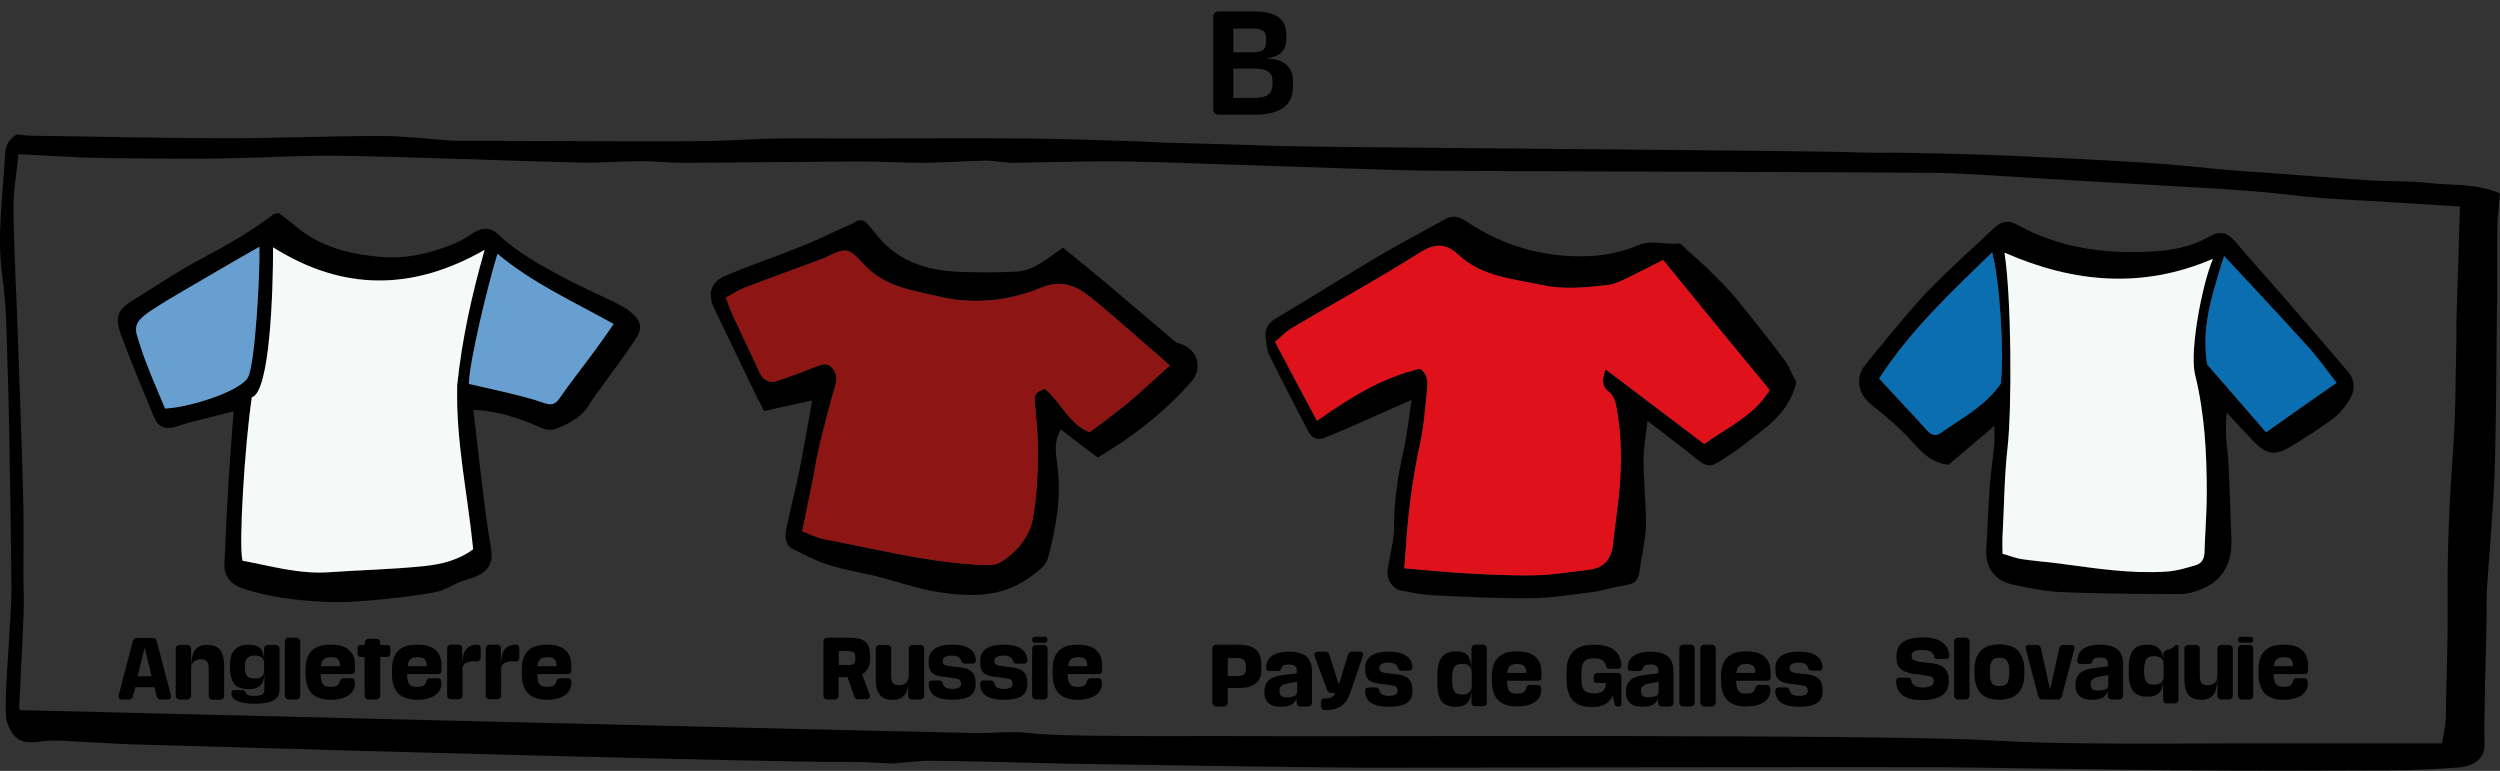 <?xml version="1.0" encoding="utf-8"?>
<!-- Generator: Adobe Illustrator 19.1.0, SVG Export Plug-In . SVG Version: 6.00 Build 0)  -->
<svg version="1.1" id="Calque_1" xmlns="http://www.w3.org/2000/svg" xmlns:xlink="http://www.w3.org/1999/xlink" x="0px" y="0px"
	 viewBox="-192 263.5 893.5 275.5" style="enable-background:new -192 263.5 893.5 275.5;" xml:space="preserve">
<rect x="-192" y="263.5" width="893.5" height="275.5" fill="#333333" stroke="none"/>
<style type="text/css">
	.st0{enable-background:new    ;}
	.st1{fill:#8D1514;}
	.st2{fill:#DF111A;}
	.st3{fill:#679FD0;}
	.st4{fill:#F5F9F8;}
	.st5{fill:#0B6EB1;}
</style>
<g>
	<path d="M701.5,332.6c-0.3,3.6-0.7,6.9-0.9,10.2c-0.1,2.2,0,4.4-0.1,6.5c0,6.6,0,13.3,0,19.9c0,1.4,0,2.8-0.1,4.2
		c-0.2,19.4-0.2,38.8-0.8,58.2c-0.5,14.4-1.9,28.7-2.8,43c-0.2,3.1,0,6.3-0.1,9.5c-0.2,13.8-0.5,18.9-0.7,32.7
		c-0.1,4.1-0.2,8.2,0,12.2c0.3,5.2-3.4,8.4-9.4,8.8c-7.5,0.5-14.9,1-22.4,1c-24.8,0.1-49.5,0.2-74.3,0c-29.4-0.2-58.8-0.8-88.2-1.1
		c-17.2-0.1-186.7,0.1-203.9,0.2c-15,0-100.7-1.3-110.1-1.5c-15.4-0.4-30.7-0.8-46.1-1c-4.5-0.1-9.1,0.6-13.6,0.9
		c-0.8,0.1-1.7,0.1-2.5,0c-5.5-0.2-11.1-0.6-16.6-0.5c-17.9,0.3-192-4.4-208.5-5c-15.3-0.5-30.7-0.8-46-1.3
		c-8.2-0.3-16.5-0.9-24.7-1.3c-2.9-0.1-5.8,0.1-8.7,0.5c-6,0.7-8.7-1.8-10.5-7.2c-1.7-4.8,1.8-36.8,1.6-48.9
		c-0.2-16.2-0.4-32.4-0.7-48.6c-0.2-9.9-0.3-19.8-0.7-29.6c-0.3-10.9-0.4-21.8-1.9-32.5c-2-14.5,0.3-28.8,1-43.1
		c0.2-3.4,1.4-5.7,4.3-7.3c1.4,0.2,2.9,0.4,4.3,0.5c23.8,0.3,47.6,0.9,71.4,0.9c18.1,0,36.3-0.8,54.4-0.8c8.5,0,17,1.1,25.5,1.7
		c0.2,0,0.4,0,0.6,0c22.1,0.1,44.2,0.1,66.3,0.2c8.5,0,17.1,0,25.6-0.1c7.5-0.2,15.1-0.7,22.6-0.9c9.6-0.1,19.1,0,28.7,0
		c20.4,0,40.9-0.2,61.3,0c13.1,0.1,26.2,0.6,39.4,1c3.5,0.1,7,0.4,10.5,0.5c12.5,0.4,25,0.6,37.5,1.1c19.5,0.7,191.4,1.6,210.9,2.4
		c5.2,0.2,10.4,0,15.7,0.1c12.9,0.3,25.8,0.5,38.7,1.1c16,0.7,32,1.5,48,2.5c10.1,0.6,20.2,1.8,30.4,2.7c3.9,0.3,7.9,0.6,11.8,0.8
		c12.6,0.9,25.2,2,37.9,2.8c6.9,0.4,13.8,0.1,20.6,0.9C684.3,329.9,692.8,328.9,701.5,332.6z M-185.4,318.6
		c-0.7,7.3-1.9,13.5-1.8,19.8c0.2,15.2,1.1,30.4,1.6,45.7c0.7,19.4,1.4,38.8,1.9,58.1c0.3,11.7-0.1,23.3,0.2,35
		c0.1,7.1-0.9,21.9-1.6,38.5c-0.2,0.3,0.1,0.7,0.2,1.6c5.9,0.2,331.7,8.1,341.7,8.2c6,0.1,11.9-0.7,18-0.1c9.9,1,20,1,29.9,1.1
		c16.9,0.2,33.8,0,50.7,0.1c37.8,0.2,227.8-0.8,265.6,1.6c11.8,0.7,23.6,0.9,35.4,1c16.1,0.2,32.1,0,48.2,0c23,0,46,0,69,0
		c2.3,0,4.5,0,7.2,0c0.5-3.2,1.2-5.9,1.3-8.6c0.3-17.2,0.8-25.6,0.7-42.8c-0.2-18.2,0.7-36.4,2-54.5c0.9-12.4,0.8-24.9,1.1-37.4
		c0.1-2.2,0-4.4,0-6.5c0.4-14,0.9-28.1,1.3-42.1c-12.3-0.8-24.2-1.5-36-2.2c-5.2-0.3-10.4-0.5-15.6-1c-8.5-0.8-16.9-1.9-25.4-2.5
		c-11-0.8-22-1.4-33-2c-12.7-0.7-25.3-1.5-38-2.2c-11.4-0.7-22.8-1.5-34.2-2c-13.5-0.5-179.4-0.6-193-1c-17.5-0.5-34.9-1.1-52.4-1.7
		c-16.4-0.5-32.8-1.2-49.2-1.5c-13.3-0.2-26.7,0.3-40,0.5c-2.1,0-4.1-0.3-6.2-0.5c-1.4-0.1-2.9-0.4-4.3-0.3
		c-7.2,0.2-14.4,0.7-21.6,0.8c-7.7,0-15.4-0.5-23.1-0.5c-21,0.1-42.1,0.4-63.1,0.5c-4.9,0-9.8-0.6-14.8-0.6c-7.5,0-15,0.7-22.5,0.5
		c-27.9-0.7-55.7-1.9-83.6-2.4c-14.2-0.3-28.5,0.7-42.8,0.9c-10.2,0.2-20.4,0.1-30.7,0c-6.6,0-13.2-0.1-19.8-0.3
		C-169.5,319.5-176.9,319-185.4,318.6z"/>
	<g>
		<g class="st0">
			<path d="M-144.5,512.4c-0.1,0.4-0.2,0.6-0.5,0.8s-0.5,0.3-0.9,0.3h-2.5c-0.4,0-0.8-0.1-1-0.4c-0.2-0.3-0.3-0.6-0.2-1.1l5.1-19.4
				c0.1-0.3,0.2-0.6,0.5-0.8c0.2-0.2,0.5-0.3,0.9-0.3h5.7c0.4,0,0.7,0.1,0.9,0.3s0.4,0.5,0.5,0.8l5.1,19.4c0.1,0.4,0,0.8-0.2,1.1
				c-0.2,0.3-0.6,0.4-1,0.4h-2.5c-0.4,0-0.7-0.1-0.9-0.3s-0.4-0.5-0.5-0.8l-0.8-3.3h-6.8L-144.5,512.4z M-137.8,505.2l-2.5-10.2
				l-2.5,10.2H-137.8z"/>
			<path d="M-123.6,501.6c0-2.7,0.4-4.6,1.3-5.8c0.9-1.2,2.3-1.8,4.3-1.8c2.1,0,3.7,0.6,4.6,1.7s1.5,3,1.5,5.7v10.8
				c0,0.4-0.1,0.7-0.4,1c-0.2,0.2-0.6,0.4-1,0.4h-2.7c-0.4,0-0.7-0.1-1-0.4c-0.2-0.2-0.4-0.6-0.4-1v-9.8c0-1.1-0.2-1.9-0.6-2.5
				c-0.4-0.5-1.2-0.8-2.2-0.8c-0.5,0-1,0-1.3,0.2c-0.4,0.1-0.7,0.3-1.1,0.5c-0.3,0.3-0.6,0.6-0.8,1.2c-0.2,0.5-0.3,1.2-0.3,1.9v9.2
				c0,0.4-0.1,0.7-0.4,1c-0.2,0.2-0.6,0.4-1,0.4h-2.7c-0.4,0-0.7-0.1-1-0.4c-0.2-0.2-0.4-0.6-0.4-1v-16.7c0-0.4,0.1-0.7,0.4-1
				c0.2-0.2,0.6-0.4,1-0.4h2.7c0.4,0,0.7,0.1,1,0.4s0.4,0.6,0.4,1V501.6z"/>
			<path d="M-97.6,499.8v-4.4c0-0.4,0.1-0.8,0.4-1c0.2-0.2,0.6-0.4,1-0.4h2.7c0.4,0,0.7,0.1,1,0.4c0.2,0.2,0.4,0.6,0.4,1V510
				c0,1.7-0.7,3-2.1,3.8c-1.4,0.8-3.6,1.2-6.7,1.2c-4.7,0-7.4-0.9-8.2-2.7c-0.1-0.4-0.2-0.7-0.2-1.1c0-0.7,0.4-1.1,1.2-1.1h2.5
				c0.4,0,0.7,0.1,0.8,0.2s0.4,0.3,0.6,0.7c0.1,0.2,0.2,0.4,0.4,0.6c0.2,0.3,0.6,0.4,1,0.5c0.5,0.1,1.1,0.1,1.9,0.1
				c1.2,0,2.1-0.2,2.6-0.5c0.5-0.3,0.8-1,0.8-1.9v-5.9c0,2-0.4,3.4-1.3,4.4s-2.3,1.5-4.3,1.5c-2.4,0-4.1-0.6-5.1-1.8
				c-1-1.2-1.6-3.1-1.6-5.8v-0.7c0-2.6,0.5-4.5,1.6-5.7c1-1.2,2.8-1.9,5.1-1.9c2,0,3.4,0.5,4.3,1.5C-98,496.4-97.6,497.8-97.6,499.8
				z M-104.5,501.7v0.3c0,1.5,0.3,2.5,0.8,3.1c0.5,0.6,1.4,0.9,2.7,0.9c2.3,0,3.4-0.9,3.4-2.8v-2.7c0-1.8-1.1-2.7-3.4-2.7
				c-1.2,0-2.1,0.3-2.6,0.9C-104.2,499.2-104.5,500.3-104.5,501.7z"/>
			<path d="M-86.1,513.5h-2.7c-0.4,0-0.7-0.1-1-0.4c-0.2-0.2-0.4-0.6-0.4-1v-19.3c0-0.4,0.1-0.7,0.4-1c0.2-0.2,0.6-0.4,1-0.4h2.7
				c0.4,0,0.7,0.1,1,0.4c0.2,0.2,0.4,0.6,0.4,1v19.3c0,0.4-0.1,0.7-0.4,1C-85.3,513.4-85.7,513.5-86.1,513.5z"/>
			<path d="M-65.3,509c-0.4,1.5-1.3,2.6-2.8,3.4c-1.5,0.8-3.4,1.2-5.8,1.2c-3,0-5.2-0.8-6.7-2.3c-1.4-1.5-2.2-3.8-2.2-6.8v-1.7
				c0-3,0.7-5.2,2.2-6.7c1.5-1.5,3.7-2.2,6.8-2.2c2.9,0,5.1,0.6,6.5,1.9c1.5,1.3,2.2,3.1,2.2,5.5v1.9c0,0.4-0.1,0.7-0.3,0.9
				c-0.2,0.2-0.5,0.3-0.9,0.3h-11.1c0,1.7,0.3,2.9,0.8,3.6c0.5,0.7,1.4,1,2.6,1c0.9,0,1.6-0.1,2.1-0.3c0.5-0.2,0.9-0.5,1.1-1
				c0-0.1,0.1-0.3,0.2-0.5c0.1-0.5,0.3-0.8,0.5-1c0.2-0.2,0.6-0.3,1-0.3h2.6c0.9,0,1.3,0.5,1.3,1.4C-65.1,508-65.2,508.5-65.3,509z
				 M-73.8,498.4c-1.1,0-1.9,0.2-2.5,0.7s-0.9,1.3-1,2.5h6.8v-0.1c0-1.2-0.3-2-0.8-2.5S-72.6,498.4-73.8,498.4z"/>
			<path d="M-56.2,512.1c0,0.4-0.1,0.8-0.4,1c-0.2,0.2-0.6,0.4-1,0.4h-2.7c-0.4,0-0.8-0.1-1-0.4c-0.2-0.2-0.4-0.6-0.4-1v-13.8H-63
				c-0.8,0-1.2-0.4-1.2-1.2v-1.9c0-0.8,0.4-1.2,1.2-1.2h1.4v-0.8c0-0.4,0.1-0.8,0.4-1c0.2-0.2,0.6-0.4,1-0.4h2.7
				c0.4,0,0.8,0.1,1,0.4c0.2,0.2,0.4,0.6,0.4,1v0.8h2.4c0.8,0,1.2,0.4,1.2,1.3v1.6c0,0.4-0.1,0.8-0.3,1s-0.5,0.4-0.9,0.4h-2.4V512.1
				z"/>
			<path d="M-34.4,509c-0.4,1.5-1.3,2.6-2.8,3.4c-1.5,0.8-3.4,1.2-5.8,1.2c-3,0-5.2-0.8-6.7-2.3c-1.4-1.5-2.2-3.8-2.2-6.8v-1.7
				c0-3,0.7-5.2,2.2-6.7c1.5-1.5,3.7-2.2,6.8-2.2c2.9,0,5.1,0.6,6.5,1.9c1.5,1.3,2.2,3.1,2.2,5.5v1.9c0,0.4-0.1,0.7-0.3,0.9
				c-0.2,0.2-0.5,0.3-0.9,0.3h-11.1c0,1.7,0.3,2.9,0.8,3.6c0.5,0.7,1.4,1,2.6,1c0.9,0,1.6-0.1,2.1-0.3c0.5-0.2,0.9-0.5,1.1-1
				c0-0.1,0.1-0.3,0.2-0.5c0.1-0.5,0.3-0.8,0.5-1c0.2-0.2,0.6-0.3,1-0.3h2.6c0.9,0,1.3,0.5,1.3,1.4C-34.2,508-34.2,508.5-34.4,509z
				 M-42.8,498.4c-1.1,0-1.9,0.2-2.5,0.7s-0.9,1.3-1,2.5h6.8v-0.1c0-1.2-0.3-2-0.8-2.5S-41.7,498.4-42.8,498.4z"/>
			<path d="M-26.8,495.4v6.1c0-2.6,0.4-4.6,1.3-5.8s2.2-1.8,4.2-1.8c0.4,0,0.7,0.1,0.8,0.3s0.3,0.6,0.3,1v3.2c0,1.1-0.6,1.6-1.7,1.5
				c-0.6-0.1-1.1-0.1-1.7,0c-0.6,0.1-1.1,0.2-1.6,0.4c-0.5,0.2-0.8,0.5-1.1,0.9c-0.3,0.4-0.4,0.9-0.4,1.6v9.2c0,0.4-0.1,0.8-0.4,1
				c-0.2,0.2-0.6,0.4-1,0.4h-2.7c-0.4,0-0.8-0.1-1-0.4c-0.2-0.2-0.4-0.6-0.4-1v-16.7c0-0.4,0.1-0.8,0.4-1c0.2-0.2,0.6-0.4,1-0.4h2.7
				c0.4,0,0.7,0.1,1,0.4S-26.8,495-26.8,495.4z"/>
			<path d="M-13,495.4v6.1c0-2.6,0.4-4.6,1.3-5.8s2.2-1.8,4.2-1.8c0.4,0,0.7,0.1,0.8,0.3s0.3,0.6,0.3,1v3.2c0,1.1-0.6,1.6-1.7,1.5
				c-0.6-0.1-1.1-0.1-1.7,0c-0.6,0.1-1.1,0.2-1.6,0.4c-0.5,0.2-0.8,0.5-1.1,0.9c-0.3,0.4-0.4,0.9-0.4,1.6v9.2c0,0.4-0.1,0.8-0.4,1
				c-0.2,0.2-0.6,0.4-1,0.4H-17c-0.4,0-0.8-0.1-1-0.4c-0.2-0.2-0.4-0.6-0.4-1v-16.7c0-0.4,0.1-0.8,0.4-1c0.2-0.2,0.6-0.4,1-0.4h2.7
				c0.4,0,0.7,0.1,1,0.4S-13,495-13,495.4z"/>
			<path d="M12,509c-0.4,1.5-1.3,2.6-2.8,3.4c-1.5,0.8-3.4,1.2-5.8,1.2c-3,0-5.2-0.8-6.7-2.3c-1.4-1.5-2.2-3.8-2.2-6.8v-1.7
				c0-3,0.7-5.2,2.2-6.7c1.5-1.5,3.7-2.2,6.8-2.2c2.9,0,5.1,0.6,6.5,1.9c1.5,1.3,2.2,3.1,2.2,5.5v1.9c0,0.4-0.1,0.7-0.3,0.9
				c-0.2,0.2-0.5,0.3-0.9,0.3H0c0,1.7,0.3,2.9,0.8,3.6c0.5,0.7,1.4,1,2.6,1c0.9,0,1.6-0.1,2.1-0.3c0.5-0.2,0.9-0.5,1.1-1
				c0-0.1,0.1-0.3,0.2-0.5c0.1-0.5,0.3-0.8,0.5-1c0.2-0.2,0.6-0.3,1-0.3h2.6c0.9,0,1.3,0.5,1.3,1.4C12.2,508,12.2,508.5,12,509z
				 M3.6,498.4c-1.1,0-1.9,0.2-2.5,0.7s-0.9,1.3-1,2.5h6.8v-0.1c0-1.2-0.3-2-0.8-2.5S4.7,498.4,3.6,498.4z"/>
		</g>
	</g>
	<g>
		<g class="st0">
			<path d="M106.4,513.5h-2.7c-0.4,0-0.8-0.1-1-0.4c-0.2-0.2-0.4-0.6-0.4-1v-19.3c0-0.4,0.1-0.8,0.4-1c0.2-0.2,0.6-0.4,1-0.4h7.2
				c1.6,0,2.9,0.1,3.9,0.3c1,0.2,1.8,0.6,2.5,1.2c0.6,0.5,1.1,1.2,1.3,2c0.2,0.8,0.4,1.9,0.4,3.2v0.6c0,2.8-1,4.7-2.9,5.8l2.7,7.3
				c0.2,0.4,0.1,0.8-0.1,1.1s-0.5,0.5-1,0.5h-3.1c-0.7,0-1.1-0.3-1.3-1l-2.4-6.9h-3.2v6.5c0,0.4-0.1,0.8-0.4,1
				C107.2,513.4,106.8,513.5,106.4,513.5z M111,496.2h-3.2v5h3.2c1,0,1.7-0.2,2.1-0.5c0.4-0.3,0.6-0.9,0.6-1.8v-0.5
				c0-0.9-0.2-1.5-0.6-1.8C112.6,496.4,111.9,496.2,111,496.2z"/>
			<path d="M132.7,506c0,2.7-0.4,4.6-1.3,5.8c-0.9,1.2-2.3,1.8-4.3,1.8c-2.1,0-3.7-0.6-4.6-1.7c-1-1.2-1.5-3-1.5-5.7v-10.8
				c0-0.4,0.1-0.7,0.4-1c0.2-0.2,0.6-0.4,1-0.4h2.7c0.4,0,0.7,0.1,1,0.4s0.4,0.6,0.4,1v9.7c0,1.1,0.2,1.9,0.6,2.5
				c0.4,0.5,1.2,0.8,2.2,0.8c0.5,0,1-0.1,1.3-0.2c0.4-0.1,0.7-0.3,1.1-0.5s0.6-0.7,0.8-1.2c0.2-0.5,0.3-1.2,0.3-1.9v-9.2
				c0-0.4,0.1-0.8,0.4-1c0.2-0.2,0.6-0.4,1-0.4h2.7c0.4,0,0.7,0.1,1,0.4s0.4,0.6,0.4,1v16.7c0,0.4-0.1,0.7-0.4,1
				c-0.2,0.2-0.6,0.4-1,0.4H134c-0.4,0-0.7-0.1-1-0.4c-0.2-0.2-0.4-0.6-0.4-1V506z"/>
			<path d="M140,509c-0.1-0.2-0.1-0.6-0.1-1.1c0-0.4,0.1-0.7,0.3-0.9s0.6-0.3,1.1-0.3h2.3c0.4,0,0.7,0.1,0.9,0.2
				c0.2,0.1,0.3,0.3,0.4,0.6c0.2,0.5,0.3,0.8,0.3,0.9c0.3,0.5,0.6,0.8,1.1,1c0.5,0.2,1.1,0.3,2,0.3c1,0,1.8-0.1,2.4-0.4
				c0.5-0.3,0.8-0.7,0.8-1.3v-0.1c0-0.5-0.1-0.9-0.3-1.2c-0.2-0.3-0.6-0.5-1.2-0.6c-0.6-0.2-1.6-0.3-2.9-0.5c-0.8-0.1-1.4-0.2-2-0.2
				c-0.6-0.1-1.1-0.2-1.6-0.3c-0.5-0.1-1-0.3-1.4-0.5s-0.7-0.4-1-0.7c-0.3-0.3-0.6-0.6-0.7-1c-0.2-0.4-0.3-0.8-0.4-1.3
				c-0.1-0.5-0.1-1-0.1-1.6v-0.1c0-2,0.7-3.5,2.1-4.5c1.4-1,3.5-1.5,6.4-1.5c2.2,0,4,0.3,5.4,1c1.4,0.7,2.3,1.7,2.7,3
				c0.2,0.6,0.2,1.1,0.3,1.5c0,0.4-0.1,0.7-0.3,0.9s-0.5,0.4-0.9,0.4H153c-0.4,0-0.7-0.1-0.9-0.2c-0.2-0.1-0.4-0.3-0.5-0.7l-0.4-0.8
				c-0.5-0.8-1.5-1.2-3-1.2c-1.1,0-2,0.2-2.5,0.5c-0.5,0.3-0.8,0.8-0.8,1.4v0.1c0,0.4,0.1,0.8,0.3,1s0.6,0.4,1.3,0.6
				c0.6,0.1,1.6,0.3,2.9,0.4c1.4,0.1,2.5,0.3,3.4,0.5c0.9,0.2,1.6,0.6,2.2,1c0.6,0.5,1,1.1,1.3,1.8c0.2,0.7,0.4,1.6,0.4,2.7v0.2
				c0,2-0.7,3.4-2.1,4.3s-3.5,1.3-6.4,1.3c-2.4,0-4.4-0.4-5.7-1.1C141.2,511.8,140.3,510.6,140,509z"/>
			<path d="M158.4,509c-0.1-0.2-0.1-0.6-0.1-1.1c0-0.4,0.1-0.7,0.3-0.9s0.6-0.3,1.1-0.3h2.3c0.4,0,0.7,0.1,0.9,0.2
				c0.2,0.1,0.3,0.3,0.4,0.6c0.2,0.5,0.3,0.8,0.3,0.9c0.3,0.5,0.6,0.8,1.1,1c0.5,0.2,1.1,0.3,2,0.3c1,0,1.8-0.1,2.4-0.4
				c0.5-0.3,0.8-0.7,0.8-1.3v-0.1c0-0.5-0.1-0.9-0.3-1.2c-0.2-0.3-0.6-0.5-1.2-0.6c-0.6-0.2-1.6-0.3-2.9-0.5c-0.8-0.1-1.4-0.2-2-0.2
				c-0.6-0.1-1.1-0.2-1.6-0.3c-0.5-0.1-1-0.3-1.4-0.5s-0.7-0.4-1-0.7c-0.3-0.3-0.6-0.6-0.7-1c-0.2-0.4-0.3-0.8-0.4-1.3
				c-0.1-0.5-0.1-1-0.1-1.6v-0.1c0-2,0.7-3.5,2.1-4.5c1.4-1,3.5-1.5,6.4-1.5c2.2,0,4,0.3,5.4,1c1.4,0.7,2.3,1.7,2.7,3
				c0.2,0.6,0.2,1.1,0.3,1.5c0,0.4-0.1,0.7-0.3,0.9s-0.5,0.4-0.9,0.4h-2.5c-0.4,0-0.7-0.1-0.9-0.2c-0.2-0.1-0.4-0.3-0.5-0.7
				l-0.4-0.8c-0.5-0.8-1.5-1.2-3-1.2c-1.1,0-2,0.2-2.5,0.5c-0.5,0.3-0.8,0.8-0.8,1.4v0.1c0,0.4,0.1,0.8,0.3,1s0.6,0.4,1.3,0.6
				c0.6,0.1,1.6,0.3,2.9,0.4c1.4,0.1,2.5,0.3,3.4,0.5c0.9,0.2,1.6,0.6,2.2,1c0.6,0.5,1,1.1,1.3,1.8c0.2,0.7,0.4,1.6,0.4,2.7v0.2
				c0,2-0.7,3.4-2.1,4.3s-3.5,1.3-6.4,1.3c-2.4,0-4.4-0.4-5.7-1.1C159.6,511.8,158.7,510.6,158.4,509z"/>
			<path d="M181.3,493.2h-3.4c-0.7,0-1-0.3-1-1v-0.1c0-0.7,0.3-1,1-1h3.4c0.7,0,1,0.3,1,1v0.1C182.3,492.9,182,493.2,181.3,493.2z
				 M181,513.5h-2.7c-0.4,0-0.7-0.1-1-0.4c-0.2-0.2-0.4-0.6-0.4-1v-16.7c0-0.4,0.1-0.7,0.4-1c0.2-0.2,0.6-0.4,1-0.4h2.7
				c0.4,0,0.7,0.1,1,0.4s0.4,0.6,0.4,1v16.7c0,0.4-0.1,0.7-0.4,1C181.7,513.4,181.4,513.5,181,513.5z"/>
			<path d="M201.7,509c-0.4,1.5-1.3,2.6-2.8,3.4c-1.5,0.8-3.4,1.2-5.8,1.2c-3,0-5.2-0.8-6.7-2.3c-1.4-1.5-2.2-3.8-2.2-6.8v-1.7
				c0-3,0.7-5.2,2.2-6.7c1.5-1.5,3.7-2.2,6.8-2.2c2.9,0,5.1,0.6,6.5,1.9c1.5,1.3,2.2,3.1,2.2,5.5v1.9c0,0.4-0.1,0.7-0.3,0.9
				c-0.2,0.2-0.5,0.3-0.9,0.3h-11.1c0,1.7,0.3,2.9,0.8,3.6c0.5,0.7,1.4,1,2.6,1c0.9,0,1.6-0.1,2.1-0.3c0.5-0.2,0.9-0.5,1.1-1
				c0-0.1,0.1-0.3,0.2-0.5c0.1-0.5,0.3-0.8,0.5-1c0.2-0.2,0.6-0.3,1-0.3h2.6c0.9,0,1.3,0.5,1.3,1.4C201.9,508,201.9,508.5,201.7,509
				z M193.3,498.4c-1.1,0-1.9,0.2-2.5,0.7s-0.9,1.3-1,2.5h6.8v-0.1c0-1.2-0.3-2-0.8-2.5S194.4,498.4,193.3,498.4z"/>
		</g>
	</g>
	<g>
		<g class="st0">
			<path d="M258.8,502.7c0,1.1-0.1,2.1-0.4,2.9c-0.3,0.8-0.8,1.5-1.5,2.1c-0.7,0.6-1.6,1-2.6,1.3s-2.4,0.4-4,0.4h-3.5v5.2
				c0,0.4-0.1,0.7-0.4,1c-0.2,0.2-0.6,0.4-1,0.4h-2.7c-0.4,0-0.7-0.1-1-0.4c-0.2-0.2-0.4-0.6-0.4-1v-19.3c0-0.4,0.1-0.7,0.4-1
				c0.2-0.2,0.6-0.4,1-0.4h7.5c3.1,0,5.3,0.6,6.6,1.7c1.3,1.1,2,2.9,2,5.4V502.7z M250.2,498.7h-3.4v6.4h3.4c1.1,0,1.9-0.2,2.4-0.6
				c0.5-0.4,0.7-1.2,0.7-2.3v-0.3c0-1.2-0.2-2-0.7-2.4C252.2,498.9,251.4,498.7,250.2,498.7z"/>
			<path d="M271.6,511.6c0,1.4-0.5,2.5-1.4,3.3c-0.9,0.8-2.4,1.2-4.4,1.2c-1.9,0-3.4-0.4-4.4-1.3c-1-0.9-1.5-2.1-1.5-3.8v-0.3
				c0-0.8,0.1-1.5,0.3-2.1c0.2-0.6,0.5-1.1,0.8-1.5c0.3-0.4,0.8-0.8,1.3-1.1c0.5-0.3,1.1-0.5,1.6-0.7s1.2-0.3,1.9-0.4
				c0.7-0.1,1.4-0.2,1.9-0.3s1.2-0.1,2-0.2c0.7-0.1,1.3-0.2,1.8-0.3v-0.5c0-1-0.2-1.7-0.7-2.1c-0.4-0.4-1.2-0.5-2.3-0.5
				c-0.7,0-1.2,0.1-1.6,0.2c-0.4,0.2-0.6,0.4-0.7,0.7c-0.1,0.1-0.2,0.3-0.3,0.5c-0.1,0.6-0.5,0.9-1.3,0.9h-2.8
				c-0.9,0-1.3-0.4-1.3-1.3c0-0.3,0-0.6,0.1-0.7c0.2-1.5,0.9-2.7,2.3-3.6c1.3-0.8,3.2-1.3,5.5-1.3c3,0,5.2,0.6,6.5,1.7
				c1.3,1.1,2,2.9,2,5.4v11.1c0,0.4-0.1,0.8-0.4,1c-0.2,0.2-0.6,0.4-1,0.4h-2.7c-0.4,0-0.8-0.1-1-0.4c-0.2-0.2-0.4-0.6-0.4-1V511.6z
				 M267.8,512.7c0.6,0,1.1,0,1.5-0.1c0.4-0.1,0.8-0.1,1.2-0.3c0.4-0.1,0.6-0.3,0.8-0.6c0.2-0.3,0.3-0.6,0.3-1v-3.5
				c-0.1,0-0.4,0.1-0.7,0.1c-0.8,0.1-1.4,0.2-1.8,0.3c-0.4,0.1-0.8,0.2-1.4,0.3s-0.9,0.2-1.1,0.4c-0.2,0.1-0.5,0.3-0.7,0.5
				c-0.3,0.2-0.4,0.4-0.5,0.7c-0.1,0.2-0.1,0.5-0.1,0.9v0.2C265.3,512.1,266.1,512.7,267.8,512.7z"/>
			<path d="M281.5,517.3c-0.4,0-0.7-0.1-1-0.4c-0.2-0.2-0.4-0.6-0.4-1v-1.3c0-0.5,0.1-0.8,0.4-1.1c0.2-0.3,0.6-0.4,1-0.4h0.6
				c1.5,0,2.5-0.6,3.1-1.8l0.1-0.1h-1.5c-0.7,0-1.1-0.3-1.4-0.9l-4.6-12.3c-0.1-0.4-0.1-0.8,0.1-1.1c0.2-0.3,0.6-0.5,1-0.5h2.8
				c0.3,0,0.6,0.1,0.9,0.3s0.4,0.4,0.5,0.8l3.4,10.7l3.3-10.7c0.2-0.7,0.7-1.1,1.4-1.1h2.8c0.4,0,0.8,0.1,1,0.4
				c0.2,0.3,0.3,0.6,0.1,1.1l-4.3,12.6c-0.8,2.5-1.9,4.2-3.3,5.2C286,516.8,284,517.3,281.5,517.3z"/>
			<path d="M296,511.5c-0.1-0.2-0.1-0.6-0.1-1.1c0-0.4,0.1-0.7,0.3-0.9s0.6-0.3,1.1-0.3h2.3c0.4,0,0.7,0.1,0.9,0.2
				c0.2,0.1,0.3,0.3,0.4,0.6c0.2,0.5,0.3,0.8,0.3,0.9c0.3,0.5,0.6,0.8,1.1,1c0.5,0.2,1.1,0.3,2,0.3c1,0,1.8-0.1,2.4-0.4
				c0.5-0.3,0.8-0.7,0.8-1.3v-0.1c0-0.5-0.1-0.9-0.3-1.2c-0.2-0.3-0.6-0.5-1.2-0.6c-0.6-0.2-1.6-0.3-2.9-0.5c-0.8-0.1-1.4-0.2-2-0.2
				c-0.6-0.1-1.1-0.2-1.6-0.3c-0.5-0.1-1-0.3-1.4-0.5c-0.4-0.2-0.7-0.4-1-0.7c-0.3-0.3-0.6-0.6-0.7-1c-0.2-0.4-0.3-0.8-0.4-1.3
				c-0.1-0.5-0.1-1-0.1-1.6v-0.1c0-2,0.7-3.5,2.1-4.5c1.4-1,3.5-1.5,6.4-1.5c2.2,0,4,0.3,5.4,1c1.4,0.7,2.3,1.7,2.7,3
				c0.2,0.6,0.2,1.1,0.3,1.5c0,0.4-0.1,0.7-0.3,0.9s-0.5,0.4-0.9,0.4h-2.5c-0.4,0-0.7-0.1-0.9-0.2c-0.2-0.1-0.4-0.3-0.5-0.7
				l-0.4-0.8c-0.5-0.8-1.5-1.2-3-1.2c-1.1,0-2,0.2-2.5,0.5c-0.5,0.3-0.8,0.8-0.8,1.4v0.1c0,0.4,0.1,0.8,0.3,1s0.6,0.4,1.3,0.6
				c0.6,0.1,1.6,0.3,2.9,0.4c1.4,0.1,2.5,0.3,3.4,0.5c0.9,0.2,1.6,0.6,2.2,1c0.6,0.5,1,1.1,1.3,1.8c0.2,0.7,0.4,1.6,0.4,2.7v0.2
				c0,2-0.7,3.4-2.1,4.3s-3.5,1.3-6.4,1.3c-2.4,0-4.4-0.4-5.7-1.1C297.1,514.3,296.3,513.1,296,511.5z"/>
			<path d="M333.9,502.8v-7.5c0-0.4,0.1-0.7,0.4-1c0.2-0.2,0.6-0.4,1-0.4h2.7c0.4,0,0.7,0.1,1,0.4c0.2,0.2,0.4,0.6,0.4,1v19.3
				c0,0.4-0.1,0.8-0.4,1c-0.2,0.2-0.6,0.3-1,0.3h-2.7c-0.4,0-0.8-0.1-1-0.3c-0.2-0.2-0.4-0.6-0.4-1v-5c0,2.2-0.4,3.9-1.3,4.9
				c-0.9,1.1-2.3,1.6-4.3,1.6c-2.4,0-4.1-0.7-5.1-2c-1-1.4-1.5-3.5-1.5-6.6v-2.6c0-2.9,0.5-5.1,1.6-6.5c1-1.4,2.8-2.1,5.1-2.1
				c2,0,3.4,0.5,4.3,1.6C333.4,499.1,333.9,500.7,333.9,502.8z M330.5,500.8c-0.8,0-1.5,0.1-2,0.4c-0.5,0.3-0.9,0.8-1.1,1.6
				c-0.3,0.8-0.4,1.8-0.4,3.1v0.6c0,1.4,0.1,2.4,0.4,3.2s0.6,1.3,1.1,1.6c0.5,0.3,1.1,0.4,2,0.4c0.5,0,1,0,1.3-0.1
				c0.4-0.1,0.7-0.2,1.1-0.5s0.6-0.6,0.8-1c0.2-0.4,0.3-1,0.3-1.6v-4.5c0-0.5-0.1-1-0.2-1.4c-0.1-0.4-0.3-0.7-0.5-0.9
				c-0.2-0.2-0.5-0.4-0.8-0.6c-0.3-0.1-0.6-0.2-0.9-0.3C331.2,500.8,330.9,500.8,330.5,500.8z"/>
			<path d="M358.7,511.4c-0.4,1.5-1.3,2.6-2.8,3.4c-1.5,0.8-3.4,1.2-5.8,1.2c-3,0-5.2-0.8-6.7-2.3c-1.4-1.5-2.2-3.8-2.2-6.8v-1.7
				c0-3,0.7-5.2,2.2-6.7c1.5-1.5,3.7-2.2,6.8-2.2c2.9,0,5.1,0.6,6.5,1.9c1.5,1.3,2.2,3.1,2.2,5.5v1.9c0,0.4-0.1,0.7-0.3,0.9
				c-0.2,0.2-0.5,0.3-0.9,0.3h-11.1c0,1.7,0.3,2.9,0.8,3.6c0.5,0.7,1.4,1,2.6,1c0.9,0,1.6-0.1,2.1-0.3c0.5-0.2,0.9-0.5,1.1-1
				c0-0.1,0.1-0.3,0.2-0.5c0.1-0.5,0.3-0.8,0.5-1c0.2-0.2,0.6-0.3,1-0.3h2.6c0.9,0,1.3,0.5,1.3,1.4
				C358.9,510.5,358.8,511,358.7,511.4z M350.2,500.8c-1.1,0-1.9,0.2-2.5,0.7s-0.9,1.3-1,2.5h6.8V504c0-1.2-0.3-2-0.8-2.5
				S351.4,500.8,350.2,500.8z"/>
			<path d="M384.3,512.1c-0.2,0.6-0.5,1.1-0.9,1.6c-0.4,0.5-0.8,0.9-1.4,1.3c-0.6,0.4-1.3,0.7-2.1,0.9c-0.8,0.2-1.7,0.3-2.7,0.3
				c-3.3,0-5.6-0.8-7.1-2.4c-1.5-1.6-2.2-4.1-2.2-7.6v-2.9c0-3.1,0.8-5.4,2.4-7c1.6-1.6,4.1-2.4,7.4-2.4c3,0,5.3,0.6,6.9,1.7
				c1.6,1.1,2.5,2.7,2.8,4.8c0,0.1,0.1,0.4,0.1,0.9c0,0.4-0.1,0.7-0.3,0.9c-0.2,0.2-0.5,0.3-0.9,0.3h-2.9c-0.5,0-0.8-0.1-1-0.2
				c-0.2-0.1-0.3-0.4-0.4-0.8c-0.1-0.3-0.1-0.5-0.2-0.6c-0.3-0.7-0.7-1.2-1.4-1.6s-1.6-0.5-2.8-0.5c-1,0-1.9,0.2-2.5,0.4
				c-0.6,0.3-1.1,0.8-1.4,1.6s-0.5,1.8-0.5,3.1v2.4c0,1.8,0.3,3.1,1,3.9c0.7,0.8,1.8,1.1,3.4,1.1c0.5,0,1,0,1.4-0.1
				c0.4-0.1,0.8-0.2,1.2-0.3c0.4-0.1,0.7-0.3,0.9-0.6c0.2-0.3,0.4-0.6,0.6-1s0.2-0.9,0.2-1.5v-0.2h-3.1c-0.4,0-0.7-0.1-0.9-0.3
				c-0.2-0.2-0.3-0.5-0.3-0.9v-1c0-0.4,0.1-0.8,0.4-1c0.2-0.2,0.6-0.4,1-0.4h7.1c0.4,0,0.8,0.1,1,0.4c0.2,0.2,0.4,0.6,0.4,1v9.6
				c0,0.7-0.3,1-1,1h-0.2c-0.4,0-0.6-0.1-0.8-0.2c-0.2-0.1-0.3-0.3-0.4-0.7L384.3,512.1z"/>
			<path d="M400.8,511.6c0,1.4-0.5,2.5-1.4,3.3c-0.9,0.8-2.4,1.2-4.4,1.2c-1.9,0-3.4-0.4-4.4-1.3c-1-0.9-1.5-2.1-1.5-3.8v-0.3
				c0-0.8,0.1-1.5,0.3-2.1c0.2-0.6,0.5-1.1,0.8-1.5c0.3-0.4,0.8-0.8,1.3-1.1c0.5-0.3,1.1-0.5,1.6-0.7s1.2-0.3,1.9-0.4
				c0.7-0.1,1.4-0.2,1.9-0.3s1.2-0.1,2-0.2c0.7-0.1,1.3-0.2,1.8-0.3v-0.5c0-1-0.2-1.7-0.7-2.1c-0.4-0.4-1.2-0.5-2.3-0.5
				c-0.7,0-1.2,0.1-1.6,0.2c-0.4,0.2-0.6,0.4-0.7,0.7c-0.1,0.1-0.2,0.3-0.3,0.5c-0.1,0.6-0.5,0.9-1.3,0.9h-2.8
				c-0.9,0-1.3-0.4-1.3-1.3c0-0.3,0-0.6,0.1-0.7c0.2-1.5,0.9-2.7,2.3-3.6c1.3-0.8,3.2-1.3,5.5-1.3c3,0,5.2,0.6,6.5,1.7
				c1.3,1.1,2,2.9,2,5.4v11.1c0,0.4-0.1,0.8-0.4,1c-0.2,0.2-0.6,0.4-1,0.4h-2.7c-0.4,0-0.8-0.1-1-0.4c-0.2-0.2-0.4-0.6-0.4-1V511.6z
				 M397,512.7c0.6,0,1.1,0,1.5-0.1c0.4-0.1,0.8-0.1,1.2-0.3c0.4-0.1,0.6-0.3,0.8-0.6c0.2-0.3,0.3-0.6,0.3-1v-3.5
				c-0.1,0-0.4,0.1-0.7,0.1c-0.8,0.1-1.4,0.2-1.8,0.3c-0.4,0.1-0.8,0.2-1.4,0.3s-0.9,0.2-1.1,0.4c-0.2,0.1-0.5,0.3-0.7,0.5
				c-0.3,0.2-0.4,0.4-0.5,0.7c-0.1,0.2-0.1,0.5-0.1,0.9v0.2C394.5,512.1,395.4,512.7,397,512.7z"/>
			<path d="M412.3,516h-2.7c-0.4,0-0.7-0.1-1-0.4c-0.2-0.2-0.4-0.6-0.4-1v-19.3c0-0.4,0.1-0.7,0.4-1c0.2-0.2,0.6-0.4,1-0.4h2.7
				c0.4,0,0.7,0.1,1,0.4c0.2,0.2,0.4,0.6,0.4,1v19.3c0,0.4-0.1,0.7-0.4,1C413.1,515.8,412.7,516,412.3,516z"/>
			<path d="M419.8,516h-2.7c-0.4,0-0.7-0.1-1-0.4c-0.2-0.2-0.4-0.6-0.4-1v-19.3c0-0.4,0.1-0.7,0.4-1c0.2-0.2,0.6-0.4,1-0.4h2.7
				c0.4,0,0.7,0.1,1,0.4c0.2,0.2,0.4,0.6,0.4,1v19.3c0,0.4-0.1,0.7-0.4,1C420.5,515.8,420.2,516,419.8,516z"/>
			<path d="M440.6,511.4c-0.4,1.5-1.3,2.6-2.8,3.4c-1.5,0.8-3.4,1.2-5.8,1.2c-3,0-5.2-0.8-6.7-2.3c-1.4-1.5-2.2-3.8-2.2-6.8v-1.7
				c0-3,0.7-5.2,2.2-6.7c1.5-1.5,3.7-2.2,6.8-2.2c2.9,0,5.1,0.6,6.5,1.9c1.5,1.3,2.2,3.1,2.2,5.5v1.9c0,0.4-0.1,0.7-0.3,0.9
				c-0.2,0.2-0.5,0.3-0.9,0.3h-11.1c0,1.7,0.3,2.9,0.8,3.6c0.5,0.7,1.4,1,2.6,1c0.9,0,1.6-0.1,2.1-0.3c0.5-0.2,0.9-0.5,1.1-1
				c0-0.1,0.1-0.3,0.2-0.5c0.1-0.5,0.3-0.8,0.5-1c0.2-0.2,0.6-0.3,1-0.3h2.6c0.9,0,1.3,0.5,1.3,1.4
				C440.7,510.5,440.7,511,440.6,511.4z M432.1,500.8c-1.1,0-1.9,0.2-2.5,0.7s-0.9,1.3-1,2.5h6.8V504c0-1.2-0.3-2-0.8-2.5
				S433.2,500.8,432.1,500.8z"/>
			<path d="M442.6,511.5c-0.1-0.2-0.1-0.6-0.1-1.1c0-0.4,0.1-0.7,0.3-0.9s0.6-0.3,1.1-0.3h2.3c0.4,0,0.7,0.1,0.9,0.2
				c0.2,0.1,0.3,0.3,0.4,0.6c0.2,0.5,0.3,0.8,0.3,0.9c0.3,0.5,0.6,0.8,1.1,1c0.5,0.2,1.1,0.3,2,0.3c1,0,1.8-0.1,2.4-0.4
				c0.5-0.3,0.8-0.7,0.8-1.3v-0.1c0-0.5-0.1-0.9-0.3-1.2c-0.2-0.3-0.6-0.5-1.2-0.6c-0.6-0.2-1.6-0.3-2.9-0.5c-0.8-0.1-1.4-0.2-2-0.2
				c-0.6-0.1-1.1-0.2-1.6-0.3c-0.5-0.1-1-0.3-1.4-0.5c-0.4-0.2-0.7-0.4-1-0.7c-0.3-0.3-0.6-0.6-0.7-1c-0.2-0.4-0.3-0.8-0.4-1.3
				c-0.1-0.5-0.1-1-0.1-1.6v-0.1c0-2,0.7-3.5,2.1-4.5c1.4-1,3.5-1.5,6.4-1.5c2.2,0,4,0.3,5.4,1c1.4,0.7,2.3,1.7,2.7,3
				c0.2,0.6,0.2,1.1,0.3,1.5c0,0.4-0.1,0.7-0.3,0.9s-0.5,0.4-0.9,0.4h-2.5c-0.4,0-0.7-0.1-0.9-0.2c-0.2-0.1-0.4-0.3-0.5-0.7
				l-0.4-0.8c-0.5-0.8-1.5-1.2-3-1.2c-1.1,0-2,0.2-2.5,0.5c-0.5,0.3-0.8,0.8-0.8,1.4v0.1c0,0.4,0.1,0.8,0.3,1s0.6,0.4,1.3,0.6
				c0.6,0.1,1.6,0.3,2.9,0.4c1.4,0.1,2.5,0.3,3.4,0.5c0.9,0.2,1.6,0.6,2.2,1c0.6,0.5,1,1.1,1.3,1.8c0.2,0.7,0.4,1.6,0.4,2.7v0.2
				c0,2-0.7,3.4-2.1,4.3s-3.5,1.3-6.4,1.3c-2.4,0-4.4-0.4-5.7-1.1C443.8,514.3,442.9,513.1,442.6,511.5z"/>
		</g>
	</g>
	<g>
		<g class="st0">
			<path d="M496.3,500.3c3,0.2,5.1,0.7,6.3,1.7c1.2,1,1.9,2.6,1.9,4.8v0.2c0,2.2-0.8,3.9-2.4,5c-1.6,1.1-3.9,1.7-7.1,1.7
				c-3,0-5.3-0.5-6.8-1.6c-1.5-1-2.4-2.6-2.5-4.7c0,0,0-0.1,0-0.3c0-0.1,0-0.2,0-0.3c0-0.4,0.1-0.6,0.3-0.8c0.2-0.2,0.5-0.3,0.9-0.3
				h2.9c0.4,0,0.8,0.1,0.9,0.2s0.3,0.4,0.4,0.8c0,0.1,0.1,0.3,0.1,0.5c0.2,0.7,0.7,1.2,1.3,1.5c0.6,0.3,1.5,0.5,2.6,0.5
				c1.3,0,2.3-0.2,3-0.5c0.6-0.3,1-0.8,1-1.6V507c0-0.3,0-0.6-0.1-0.8c-0.1-0.2-0.2-0.4-0.4-0.6c-0.2-0.2-0.5-0.3-0.9-0.4
				c-0.4-0.1-0.9-0.2-1.5-0.3c-0.6-0.1-1.3-0.2-2.2-0.3c-1.5-0.1-2.8-0.3-3.8-0.6c-1-0.3-1.9-0.6-2.5-1.1c-0.7-0.5-1.2-1.1-1.5-1.8
				c-0.3-0.7-0.4-1.7-0.4-2.8V498c0-2.2,0.8-3.9,2.3-5s3.9-1.7,7.1-1.7c2.9,0,5.1,0.5,6.7,1.6c1.6,1,2.4,2.5,2.7,4.4
				c0.1,0.2,0.1,0.4,0.1,0.6c0,0.4-0.1,0.6-0.3,0.8c-0.2,0.2-0.5,0.3-0.9,0.3h-2.9c-0.5,0-0.8-0.1-1-0.2c-0.2-0.1-0.3-0.4-0.4-0.8
				c-0.1-0.3-0.1-0.5-0.2-0.6c-0.6-1.1-1.8-1.6-3.9-1.6c-2.6,0-3.9,0.7-3.9,2v0.1c0,0.5,0.1,0.9,0.4,1.2c0.2,0.3,0.8,0.5,1.5,0.7
				S494.8,500.2,496.3,500.3z"/>
			<path d="M510.5,513.5h-2.7c-0.4,0-0.7-0.1-1-0.4c-0.2-0.2-0.4-0.6-0.4-1v-19.3c0-0.4,0.1-0.7,0.4-1c0.2-0.2,0.6-0.4,1-0.4h2.7
				c0.4,0,0.7,0.1,1,0.4c0.2,0.2,0.4,0.6,0.4,1v19.3c0,0.4-0.1,0.7-0.4,1C511.2,513.4,510.9,513.5,510.5,513.5z"/>
			<path d="M531.5,502.9v1.7c0,2.9-0.8,5.2-2.3,6.7c-1.5,1.5-3.7,2.3-6.6,2.3c-3,0-5.2-0.8-6.7-2.3c-1.4-1.5-2.2-3.8-2.2-6.8v-1.7
				c0-3,0.7-5.2,2.2-6.7c1.4-1.5,3.7-2.3,6.7-2.3c3,0,5.2,0.8,6.7,2.3C530.7,497.7,531.5,499.9,531.5,502.9z M526.1,504.3v-1.2
				c0-1.1-0.1-2-0.4-2.7c-0.3-0.6-0.6-1.1-1.1-1.4c-0.5-0.3-1.2-0.4-2-0.4c-1.2,0-2.1,0.3-2.6,1c-0.5,0.6-0.8,1.8-0.8,3.5v1.2
				c0,1.7,0.3,2.8,0.8,3.5s1.4,0.9,2.6,0.9c0.8,0,1.5-0.1,2-0.4c0.5-0.2,0.9-0.7,1.1-1.3C525.9,506.4,526.1,505.5,526.1,504.3z"/>
			<path d="M543.5,513.5h-5.6c-0.4,0-0.6-0.1-0.9-0.3c-0.2-0.2-0.4-0.5-0.5-0.8l-4.5-17c-0.1-0.4,0-0.7,0.2-1s0.5-0.4,1-0.4h2.8
				c0.4,0,0.7,0.1,0.9,0.3s0.4,0.5,0.5,0.8l3.3,14.9l3.3-14.9c0.1-0.4,0.2-0.6,0.5-0.8c0.2-0.2,0.5-0.3,0.9-0.3h2.9
				c0.4,0,0.7,0.1,0.9,0.4c0.2,0.3,0.2,0.6,0.2,1l-4.5,16.9c-0.1,0.3-0.2,0.6-0.5,0.8C544.2,513.4,543.9,513.5,543.5,513.5z"/>
			<path d="M561.5,509.1c0,1.4-0.5,2.5-1.4,3.3c-0.9,0.8-2.4,1.2-4.4,1.2c-1.9,0-3.4-0.4-4.4-1.3c-1-0.9-1.5-2.1-1.5-3.8v-0.3
				c0-0.8,0.1-1.5,0.3-2.1c0.2-0.6,0.5-1.1,0.8-1.5c0.3-0.4,0.8-0.8,1.3-1.1c0.5-0.3,1.1-0.5,1.6-0.7s1.2-0.3,1.9-0.4
				c0.7-0.1,1.4-0.2,1.9-0.3s1.2-0.1,2-0.2c0.7-0.1,1.3-0.2,1.8-0.3v-0.5c0-1-0.2-1.7-0.7-2.1c-0.4-0.4-1.2-0.5-2.3-0.5
				c-0.7,0-1.2,0.1-1.6,0.2c-0.4,0.2-0.6,0.4-0.7,0.7c-0.1,0.1-0.2,0.3-0.3,0.5c-0.1,0.6-0.5,0.9-1.3,0.9h-2.8
				c-0.9,0-1.3-0.4-1.3-1.3c0-0.3,0-0.6,0.1-0.7c0.2-1.5,0.9-2.7,2.3-3.6c1.3-0.8,3.2-1.3,5.5-1.3c3,0,5.2,0.6,6.5,1.7
				c1.3,1.1,2,2.9,2,5.4v11.1c0,0.4-0.1,0.8-0.4,1c-0.2,0.2-0.6,0.4-1,0.4h-2.7c-0.4,0-0.8-0.1-1-0.4c-0.2-0.2-0.4-0.6-0.4-1V509.1z
				 M557.7,510.3c0.6,0,1.1,0,1.5-0.1c0.4-0.1,0.8-0.1,1.2-0.3c0.4-0.1,0.6-0.3,0.8-0.6c0.2-0.3,0.3-0.6,0.3-1v-3.5
				c-0.1,0-0.4,0.1-0.7,0.1c-0.8,0.1-1.4,0.2-1.8,0.3c-0.4,0.1-0.8,0.2-1.4,0.3s-0.9,0.2-1.1,0.4c-0.2,0.1-0.5,0.3-0.7,0.5
				c-0.3,0.2-0.4,0.4-0.5,0.7c-0.1,0.2-0.1,0.5-0.1,0.9v0.2C555.2,509.6,556,510.3,557.7,510.3z"/>
			<path d="M581.2,500.1v-2.8c0-0.8,0.4-1.2,1.1-1.4c1.3-0.4,2.4-0.9,3.1-1.6c0.1-0.2,0.3-0.3,0.6-0.3c0.4,0,0.6,0.2,0.6,0.5v19
				c0,0.4-0.1,0.8-0.4,1c-0.2,0.2-0.6,0.4-1,0.4h-2.7c-0.4,0-0.8-0.1-1-0.4c-0.2-0.2-0.4-0.6-0.4-1v-7.2c0,2.1-0.4,3.7-1.3,4.7
				c-0.9,1-2.3,1.5-4.3,1.5c-2.4,0-4.1-0.7-5.1-2c-1-1.3-1.6-3.4-1.6-6.3v-2c0-2.8,0.5-4.9,1.6-6.3c1-1.4,2.8-2,5.1-2
				c2,0,3.4,0.5,4.3,1.6C580.8,496.6,581.2,498.1,581.2,500.1z M574.3,503.1v0.1c0,1.3,0.1,2.3,0.4,3.1c0.3,0.7,0.6,1.3,1.1,1.5
				c0.5,0.3,1.1,0.4,2,0.4c0.5,0,1,0,1.3-0.1c0.4-0.1,0.7-0.2,1.1-0.5s0.6-0.5,0.8-1c0.2-0.4,0.3-1,0.3-1.6v-3.9
				c0-0.5-0.1-0.9-0.2-1.3c-0.1-0.4-0.3-0.7-0.5-0.9c-0.2-0.2-0.5-0.4-0.8-0.5c-0.3-0.1-0.6-0.2-0.9-0.3c-0.3,0-0.7-0.1-1.1-0.1
				c-0.8,0-1.5,0.1-2,0.4c-0.5,0.3-0.9,0.8-1.1,1.5C574.5,500.8,574.3,501.8,574.3,503.1z"/>
			<path d="M600.4,506c0,2.7-0.4,4.6-1.3,5.8c-0.9,1.2-2.3,1.8-4.3,1.8c-2.1,0-3.7-0.6-4.6-1.7c-1-1.2-1.5-3-1.5-5.7v-10.8
				c0-0.4,0.1-0.7,0.4-1c0.2-0.2,0.6-0.4,1-0.4h2.7c0.4,0,0.7,0.1,1,0.4s0.4,0.6,0.4,1v9.7c0,1.1,0.2,1.9,0.6,2.5
				c0.4,0.5,1.2,0.8,2.2,0.8c0.5,0,1-0.1,1.3-0.2c0.4-0.1,0.7-0.3,1.1-0.5s0.6-0.7,0.8-1.2c0.2-0.5,0.3-1.2,0.3-1.9v-9.2
				c0-0.4,0.1-0.8,0.4-1c0.2-0.2,0.6-0.4,1-0.4h2.7c0.4,0,0.7,0.1,1,0.4c0.2,0.2,0.4,0.6,0.4,1v16.7c0,0.4-0.1,0.7-0.4,1
				c-0.2,0.2-0.6,0.4-1,0.4h-2.7c-0.4,0-0.7-0.1-1-0.4c-0.2-0.2-0.4-0.6-0.4-1V506z"/>
			<path d="M612.3,493.2h-3.4c-0.7,0-1-0.3-1-1v-0.1c0-0.7,0.3-1,1-1h3.4c0.7,0,1,0.3,1,1v0.1C613.3,492.9,612.9,493.2,612.3,493.2z
				 M611.9,513.5h-2.7c-0.4,0-0.7-0.1-1-0.4c-0.2-0.2-0.4-0.6-0.4-1v-16.7c0-0.4,0.1-0.7,0.4-1c0.2-0.2,0.6-0.4,1-0.4h2.7
				c0.4,0,0.7,0.1,1,0.4s0.4,0.6,0.4,1v16.7c0,0.4-0.1,0.7-0.4,1C612.6,513.4,612.3,513.5,611.9,513.5z"/>
			<path d="M632.7,509c-0.4,1.5-1.3,2.6-2.8,3.4c-1.5,0.8-3.4,1.2-5.8,1.2c-3,0-5.2-0.8-6.7-2.3c-1.4-1.5-2.2-3.8-2.2-6.8v-1.7
				c0-3,0.7-5.2,2.2-6.7c1.5-1.5,3.7-2.2,6.8-2.2c2.9,0,5.1,0.6,6.5,1.9c1.5,1.3,2.2,3.1,2.2,5.5v1.9c0,0.4-0.1,0.7-0.3,0.9
				c-0.2,0.2-0.5,0.3-0.9,0.3h-11.1c0,1.7,0.3,2.9,0.8,3.6c0.5,0.7,1.4,1,2.6,1c0.9,0,1.6-0.1,2.1-0.3c0.5-0.2,0.9-0.5,1.1-1
				c0-0.1,0.1-0.3,0.2-0.5c0.1-0.5,0.3-0.8,0.5-1c0.2-0.2,0.6-0.3,1-0.3h2.6c0.9,0,1.3,0.5,1.3,1.4C632.8,508,632.8,508.5,632.7,509
				z M624.2,498.4c-1.1,0-1.9,0.2-2.5,0.7s-0.9,1.3-1,2.5h6.8v-0.1c0-1.2-0.3-2-0.8-2.5S625.3,498.4,624.2,498.4z"/>
		</g>
	</g>
	<g class="st0">
		<path d="M256.2,304.5h-12.5c-1.4,0-2.1-0.7-2.1-2.1v-32.7c0-1.4,0.7-2.1,2.1-2.1h12.7c7.5,0,11.3,2.7,11.3,8v2.1
			c0,2-0.6,3.5-1.9,4.7c-1.3,1.2-3.3,1.8-6,1.9c3.5,0.1,6.1,0.8,7.8,2.2s2.5,3.4,2.5,5.8v2.4C270,301.3,265.4,304.5,256.2,304.5z
			 M255.8,273.7h-7v8.5h7c1.7,0,2.9-0.3,3.6-0.8c0.7-0.6,1.1-1.6,1.1-3.1v-0.9c0-1.4-0.4-2.4-1.1-2.9
			C258.6,274,257.4,273.7,255.8,273.7z M256.1,288h-7.3v10.5h7.3c2.4,0,4.1-0.4,5.1-1.1s1.6-2.1,1.6-4v-0.8c0-1.7-0.5-2.9-1.6-3.5
			C260.2,288.3,258.4,288,256.1,288z"/>
	</g>
	<g id="Russie_1_">
		<path d="M200.3,427c-4.3-3.2-8.5-6.4-13.1-10c-2.6,4-1.9,8.2-1.4,12.1c1.7,11.7-0.3,22.9-3.3,34c-0.7,2.6-3.8,4.8-6.3,6.6
			c-10.7,7.9-22.9,7.2-35.1,5c-6.6-1.2-13-3.5-19.6-5.2c-5.8-1.4-11.7-2.3-17.3-4.1c-4.3-1.3-8.4-3.5-12.5-5.5
			c-3.4-1.6-3.2-4.9-2.6-7.8c1.4-6.8,3.2-13.5,4.6-20.4c1.6-8.1,3-16.3,4.6-25.1c-6.2,1.4-11.5,2.5-17.2,3.8
			c-1.6-3.1-3.2-6.1-4.6-9.1c-4.4-9.1-8.7-18.3-13.2-27.5c-2.6-5.3-1.3-9.7,4.5-12c8.9-3.7,18.1-6.8,27-10.4c5-2,9.8-4.4,14.7-6.6
			c1.3-0.6,2.6-1,3.7-1.7c2.4-1.7,4-0.8,5.5,1.2c1.4,1.7,2.8,3.4,4.2,5c7.8,8.5,18,11.1,29,11.4c6.4,0.2,12.8,0.2,19.1-0.1
			c2.5-0.1,5.1-0.9,7.3-2.1c3.3-1.8,6.2-4.1,9.6-6.5c5.5,4.5,10.6,8.6,15.6,12.8c8.2,6.9,16.3,13.9,24.5,20.8
			c0.7,0.6,1.8,0.7,2.7,1.1c5.6,2.2,7.1,8.9,3,13.3C224.4,410.5,213.5,419.3,200.3,427z M226.1,394.1c-3.4-3-5.9-5.2-8.5-7.4
			c-6.6-5.7-13.1-11.6-20-17.1c-5.1-4.1-10.4-6.2-17.5-3.3c-11.8,4.9-24.4,6.1-36.9,3.1c-9-2.1-18.5-3.4-25.6-10.5
			c-2.2-2.2-4.5-5.4-7.1-5.8c-2.7-0.4-5.9,1.9-8.9,3c-9.1,3.4-18.3,6.7-27.4,10.2c-2.3,0.9-4.5,2.3-6.8,3.6c1,2.4,1.6,4.3,2.4,6.1
			c2.7,5.9,5.6,11.9,8.4,17.8c0.8,1.6,1.3,3.5,2.5,4.7c0.9,0.9,2.8,1.8,3.9,1.5c5.2-1.6,10.3-3.6,15.4-5.6c1.9-0.7,3.7-1.4,5.4,0.6
			c1.5,1.8,1.9,3.7,1.2,6.1c-2,6.8-3.8,13.7-5.5,20.7c-1.2,4.8-1.9,9.7-2.9,14.6c-1.1,5.6-2.3,11.2-3.5,17c3,1.1,5.3,2.3,7.8,2.8
			c17.6,3.3,34.9,7.8,52.9,9c3.5,0.2,7.9,0.8,10.5-0.9c5.5-3.6,10.1-8.9,11.3-15.7c1.3-7.4,1.7-15,1.8-22.6c0.1-6.5-0.7-13-1.2-19.4
			c-0.2-2.7,1.5-3.4,3.6-4.1c5.8,4.7,8.6,12.6,16,15.5c4.8-3.6,9.6-7.1,14.2-10.9C216.4,403.1,220.8,398.8,226.1,394.1z"/>
		<path class="st1" d="M226.1,394.1c-3.4-3-5.9-5.2-8.5-7.4c-6.6-5.7-13.1-11.6-20-17.1c-5.1-4.1-10.4-6.2-17.5-3.3
			c-11.8,4.9-24.4,6.1-36.9,3.1c-9-2.1-18.5-3.4-25.6-10.5c-2.2-2.2-4.5-5.4-7.1-5.8c-2.7-0.4-5.9,1.9-8.9,3
			c-9.1,3.4-18.3,6.7-27.4,10.2c-2.3,0.9-4.5,2.3-6.8,3.6c1,2.4,1.6,4.3,2.4,6.1c2.7,5.9,5.6,11.9,8.4,17.8c0.8,1.6,1.3,3.5,2.5,4.7
			c0.9,0.9,2.8,1.8,3.9,1.5c5.2-1.6,10.3-3.6,15.4-5.6c1.9-0.7,3.7-1.4,5.4,0.6c1.5,1.8,1.9,3.7,1.2,6.1c-2,6.8-3.8,13.7-5.5,20.7
			c-1.2,4.8-1.9,9.7-2.9,14.6c-1.1,5.6-2.3,11.2-3.5,17c3,1.1,5.3,2.3,7.8,2.8c17.6,3.3,34.9,7.8,52.9,9c3.5,0.2,7.9,0.8,10.5-0.9
			c5.5-3.6,10.1-8.9,11.3-15.7c1.3-7.4,1.7-15,1.8-22.6c0.1-6.5-0.7-13-1.2-19.4c-0.2-2.7,1.5-3.4,3.6-4.1c5.8,4.7,8.6,12.6,16,15.5
			c4.8-3.6,9.6-7.1,14.2-10.9C216.4,403.1,220.8,398.8,226.1,394.1z"/>
	</g>
	<g id="Pays_de_Galles_1_">
		<path d="M450,400.1c-2.6,11.4-11.5,16.6-19.2,22.7c-2.5,2-5.3,3.6-7.9,5.4c-3.5,2.4-5.2,2.1-8.7-0.8c-5.5-4.5-11.2-8.7-17.4-13.5
			c-0.5,5-1.4,9.4-1.4,13.8c0,7.6,0.8,15.1,0.9,22.7c0,3.7-0.8,7.5-1.3,11.2c-0.1,0.8-0.4,1.5-0.5,2.3c-1,8.1-1,8-8.6,9.3
			c-2.9,0.5-5.8,1.6-8.7,1.9c-7.5,0.9-15,2.2-22.5,2.2c-11.7,0.1-23.4-0.5-35.1-1.1c-3.7-0.2-7.5-1-11.2-1.7
			c-2.5-0.5-4.8-3.9-4.5-6.8c0.2-2.2,0.8-4.3,1.1-6.4c0.5-2.7,1.2-5.5,1.2-8.2c-0.1-9.6,1.3-19,3.4-28.4c1.3-5.8,1.9-11.7,2.9-18.3
			c-8.1,3.6-15.7,7-23.2,10.3c-2.6,1.1-5.2,2.1-7.7,3.2c-2.7,1.1-4.7,0.3-6-2.2c-4.7-9-9.4-18.1-13.9-27.2c-0.9-1.7-1-3.8-1.3-5.8
			c-0.5-3.2,0.5-5.6,3.6-7.4c12.2-7.2,24.1-14.8,36.3-22c7.7-4.6,15.7-8.7,23.5-13.1c2.8-1.6,4.9-1.8,8.1,0.3
			c13.4,9.1,28.5,13.3,44.7,12.5c5.7-0.3,11.6-1.6,16.8-3.8c5.1-2.2,9.8,0,14.6-0.7c0.8-0.1,1.8,1.3,2.7,2.1
			c2.8,2.5,5.6,4.9,8.3,7.6c3.4,3.4,6.8,6.7,9.8,10.4c5.8,7.1,11.5,14.3,17,21.6C447.5,394.6,448.6,397.5,450,400.1z M402.4,356.4
			c-5.1,2.6-9.4,4.8-13.7,6.9c-1.8,0.8-3.7,1.7-5.6,2c-7.9,0.9-15.9,1.8-23.8,0.1c-10.4-2.3-21.5-2.9-29.9-10.7
			c-4.6-4.3-8.4-4.4-14-0.9c-15,9.5-30.6,18-45.8,27c-2,1.2-3.6,2.9-5.9,4.9c5.1,9.7,10,18.9,15,28.2c11.4-8,22.8-15.3,36.7-18.6
			c2.4,1.2,3,4,2.7,6.8c-0.7,6.9-1.2,13.9-2.7,20.7c-2.7,12.3-4.2,24.7-5,37.2c-0.1,1.9-0.3,3.9-0.5,6.6c7.1,0.6,13.7,1.3,20.4,1.7
			c8.7,0.5,17.5,1,26.2,0.8c6.5-0.1,13-1.2,19.5-2c5.2-0.6,7.9-3.7,8.5-9.1c0.4-4.3,1.1-8.7,1.6-13c1.5-12.3,1.9-24.7-0.6-37
			c-0.3-1.6-1.2-3.5-2.4-4.4c-2.9-2.2-2.4-4.5-1.3-8.1c12.1,9.1,23.6,17.9,35.3,26.7c8.4-6.1,17.7-10,23.4-19.3
			C427.8,387.5,415.2,372.2,402.4,356.4z"/>
		<path class="st2" d="M402.4,356.4c-5.1,2.6-9.4,4.8-13.7,6.9c-1.8,0.8-3.7,1.7-5.6,2c-7.9,0.9-15.9,1.8-23.8,0.1
			c-10.4-2.3-21.5-2.9-29.9-10.7c-4.6-4.3-8.4-4.4-14-0.9c-15,9.5-30.6,18-45.8,27c-2,1.2-3.6,2.9-5.9,4.9c5.1,9.7,10,18.9,15,28.2
			c11.4-8,22.8-15.3,36.7-18.6c2.4,1.2,3,4,2.7,6.8c-0.7,6.9-1.2,13.9-2.7,20.7c-2.7,12.3-4.2,24.7-5,37.2c-0.1,1.9-0.3,3.9-0.5,6.6
			c7.1,0.6,13.7,1.3,20.4,1.7c8.7,0.5,17.5,1,26.2,0.8c6.5-0.1,13-1.2,19.5-2c5.2-0.6,7.9-3.7,8.5-9.1c0.4-4.3,1.1-8.7,1.6-13
			c1.5-12.3,1.9-24.7-0.6-37c-0.3-1.6-1.2-3.5-2.4-4.4c-2.9-2.2-2.4-4.5-1.3-8.1c12.1,9.1,23.6,17.9,35.3,26.7
			c8.4-6.1,17.7-10,23.4-19.3C427.8,387.5,415.2,372.2,402.4,356.4z"/>
	</g>
	<g id="Angleterre_1_">
		<path d="M33.4,375c-1.6-1.4-3.7-2.4-5.6-3.4c-5.7-2.8-11.6-5.3-17.2-8.3c-8.6-4.6-17.2-9.1-24.4-15.9c-2.8-2.7-5.6-2.7-8.8-0.8
			c-2,1.2-4,2.7-6.2,3.6c-8.7,3.7-17.8,6-27.4,5.1c-11.1-1-21.6-3.6-30.3-11.1c-1.9-1.6-4-3.1-5.9-4.6c-0.9,0.3-1.6,0.3-2,0.6
			c-7.9,6-16.4,10.9-25.3,15.6c-8.3,4.3-16,9.6-24,14.5c-6.1,3.7-7.5,6.2-5.1,12.7c3.7,10.1,7.9,20,12,29.9c1.3,3.1,3.5,4,6.8,3.3
			c1.9-0.4,3.8-1.2,5.7-1.7c5-1.3,9.9-2.5,15.8-4c-0.7,9.1-1.3,17-1.8,24.8c-0.6,9.9-1.1,19.9-1.5,29.8c-0.2,4.4,2.5,7.3,6.2,8.6
			c9.7,3.3,19.8,4.4,29.9,4.9c5.7,0.3,11.4-0.1,17-0.6c7.5-0.7,15.1-1.5,22.4-2.9c3.8-0.7,7.1-3.4,10.9-4.4c10-2.6,9.7-7.3,8.5-13.6
			c-1.7-8.9-5.4-42.9-5.9-47.1c8,0.2,16.3,2.9,22.8,5.8c2.2,1,4.3,1.9,6.8,0.9c4.9-1.9,9.4-4.3,12.1-9.1c1.3-2.2,3-4.2,4.5-6.4
			c3.8-5.3,7.8-10.5,11.4-16C37.9,380.9,37.3,378.3,33.4,375z M-133,409.5c-2.8-6.7-6.9-16-8.8-22.2c-1.9-6.2-3.5-8,4.1-13
			c7.5-4.9,15.4-9.2,23.1-13.8c5.1-3,10.3-5.9,15.3-8.8c0.3,9-1.5,41.6-4,46.5C-105.7,403.3-124.6,409.2-133,409.5z M-40.3,465.8
			c-11.3,1.2-22.6,1.4-33.9,2.2c-10.7,0.8-20.9-2.2-31.1-4.1c-1.5-4.9,0.8-41.7,3.3-58.4c6.5-1.8,7.6-37.8,7.6-53.6
			c25.1,15.8,50.1,15.5,75.6,0.9c-4.7,16.5-8.1,32.1-9.8,48.3c0,0.3-0.1,0.4-0.1,0.4h0.1c-0.5,19.9,3.8,38.8,5.7,58.3
			C-27.9,463.6-34.2,465.2-40.3,465.8z M19.7,390c-3.9,5.3-8,10.4-11.7,15.8c-1.9,2.8-3.5,2.5-6.5,1.4c-6.1-2.2-21.8-5.5-25.9-6.5
			c0.1-7.8,6.7-35.1,10.2-46.5c12.2,10.3,26.8,16.9,41.5,25.1C24.8,383,22.3,386.5,19.7,390z"/>
		<path class="st3" d="M-133,409.5c-2.8-6.7-6.9-16-8.8-22.2c-1.9-6.2-3.5-8,4.1-13c7.5-4.9,15.4-9.2,23.1-13.8
			c5.1-3,10.3-5.9,15.3-8.8c0.3,9-1.5,41.6-4,46.5C-105.7,403.3-124.6,409.2-133,409.5z"/>
		<path class="st3" d="M19.7,390c-3.9,5.3-8,10.4-11.7,15.8c-1.9,2.8-3.5,2.5-6.5,1.4c-6.1-2.2-21.8-5.5-25.9-6.5
			c0.1-7.8,6.7-35.1,10.2-46.5c12.2,10.3,26.8,16.9,41.5,25.1C24.8,383,22.3,386.5,19.7,390z"/>
		<path class="st4" d="M-40.3,465.8c-11.3,1.2-22.6,1.4-33.9,2.2c-10.7,0.8-20.9-2.2-31.1-4.1c-1.5-4.9,0.8-41.7,3.3-58.4
			c6.5-1.8,7.6-37.8,7.6-53.6c25.1,15.8,50.1,15.5,75.6,0.9c-4.7,16.5-8.1,32.1-9.8,48.3c0,0.3-0.1,0.4-0.1,0.4h0.1
			c-0.5,19.9,3.8,38.8,5.7,58.3C-27.9,463.6-34.2,465.2-40.3,465.8z"/>
	</g>
	<g id="Slovaquie_1_">
		<path d="M647.3,396.5c-7.6-9-15.3-17.8-23-26.7c-5.7-6.6-11.6-13.1-17.3-19.8c-2.9-3.4-5.5-4.2-9.3-2c-6.4,3.7-13.4,5-20.6,5.4
			c-16.8,0.9-33-1.2-48-9.5c-3-1.7-5.6-1.5-8.2,0.9c-8.2,7.8-16.7,15.2-24.5,23.4c-7.6,8.1-14.5,16.9-21.6,25.5
			c-3.9,4.7-2.8,10.6,2,14.4c5,4,9.9,8.1,14.2,12.8c3.7,4.1,7.1,8,13.4,8.7c5-4.2,10.2-8.6,16.4-13.9c0,2.8,0.1,4.5,0,6.2
			c-0.5,5.3-1.3,10.6-1.7,16c-0.5,7.2-0.7,14.3-1.2,21.5c-0.5,6.7,2.8,11.6,9.4,13c5.6,1.2,11.3,2.4,17,2.7
			c14.4,0.6,28.7,0.7,43.1,0.7c2.8,0,5.9-1,8.5-2.2c7.1-3.4,9.8-9.5,9.6-17.1c-0.3-9-0.6-18-1-26.9c-0.1-2.6-0.5-5.1-0.7-7.7
			c-0.3-3.4-0.3-6.8,0-11c3.8,4.1,6.7,7.3,9.8,10.5c4.5,4.6,7.6,5,13.1,1.7c5.1-3.1,10.1-6.3,14.9-9.8c2.5-1.9,4.6-4.4,6.2-7.1
			C649.7,403,649.8,399.4,647.3,396.5z M501.5,418.3c-1.7,1.2-3.2,0.7-4.7-0.9c-5.6-6.2-11.4-12.3-17.2-18.6
			c11.3-17.5,26.3-31.4,40.4-45.1c2.7,10.4,4.3,34.7,3.1,46.9C517.5,408.6,509.1,413,501.5,418.3z M595.9,460.7c0,2.4-1,4.1-2.9,4.7
			c-3.6,1.1-7.2,2.2-10.9,2.4c-12.8,0.8-25.4-1.2-38.1-2.9c-4.5-0.6-9.1-0.9-13.6-1.6c-2.1-0.3-4.1-1.2-6.7-1.9c0-2.2-0.1-4.2,0-6.2
			c0.6-10.6,0.6-21.2,1.8-31.7c1.6-14.3,1.4-53.7-1.1-69.7c25.1,11,49.7,12.9,74.5,2.2c-4,9.6-8.2,32.4-6.5,40.8
			c0.1,0.3,0.1,0.6,0.2,0.9c3.4,14,4.1,28,4.1,42.1C596.7,446.8,596.1,453.8,595.9,460.7z M617.9,418c-6.9-8-13.9-16-21.1-24.3
			c-1.8-12.8,0.8-22,6.1-38.7c10.1,10.9,20.5,21.9,30.6,33.1c3.3,3.7,6.1,7.8,9.6,12.2C634.7,406.1,626.6,411.8,617.9,418z"/>
		<path class="st5" d="M501.5,418.3c-1.7,1.2-3.2,0.7-4.7-0.9c-5.6-6.2-11.4-12.3-17.2-18.6c11.3-17.5,26.3-31.4,40.4-45.1
			c2.7,10.4,4.3,34.7,3.1,46.9C517.5,408.6,509.1,413,501.5,418.3z"/>
		<path class="st5" d="M617.9,418c-6.9-8-13.9-16-21.1-24.3c-1.8-12.8,0.8-22,6.1-38.7c10.1,10.9,20.5,21.9,30.6,33.1
			c3.3,3.7,6.1,7.8,9.6,12.2C634.7,406.1,626.6,411.8,617.9,418z"/>
		<path class="st4" d="M595.9,460.7c0,2.4-1,4.1-2.9,4.7c-3.6,1.1-7.2,2.2-10.9,2.4c-12.8,0.8-25.4-1.2-38.1-2.9
			c-4.5-0.6-9.1-0.9-13.6-1.6c-2.1-0.3-4.1-1.2-6.7-1.9c0-2.2-0.1-4.2,0-6.2c0.6-10.6,0.6-21.2,1.8-31.7c1.6-14.3,1.4-53.7-1.1-69.7
			c25.1,11,49.7,12.9,74.5,2.2c-4,9.6-8.2,32.4-6.5,40.8c0.1,0.3,0.1,0.6,0.2,0.9c3.4,14,4.1,28,4.1,42.1
			C596.7,446.8,596.1,453.8,595.9,460.7z"/>
	</g>
</g>
</svg>
